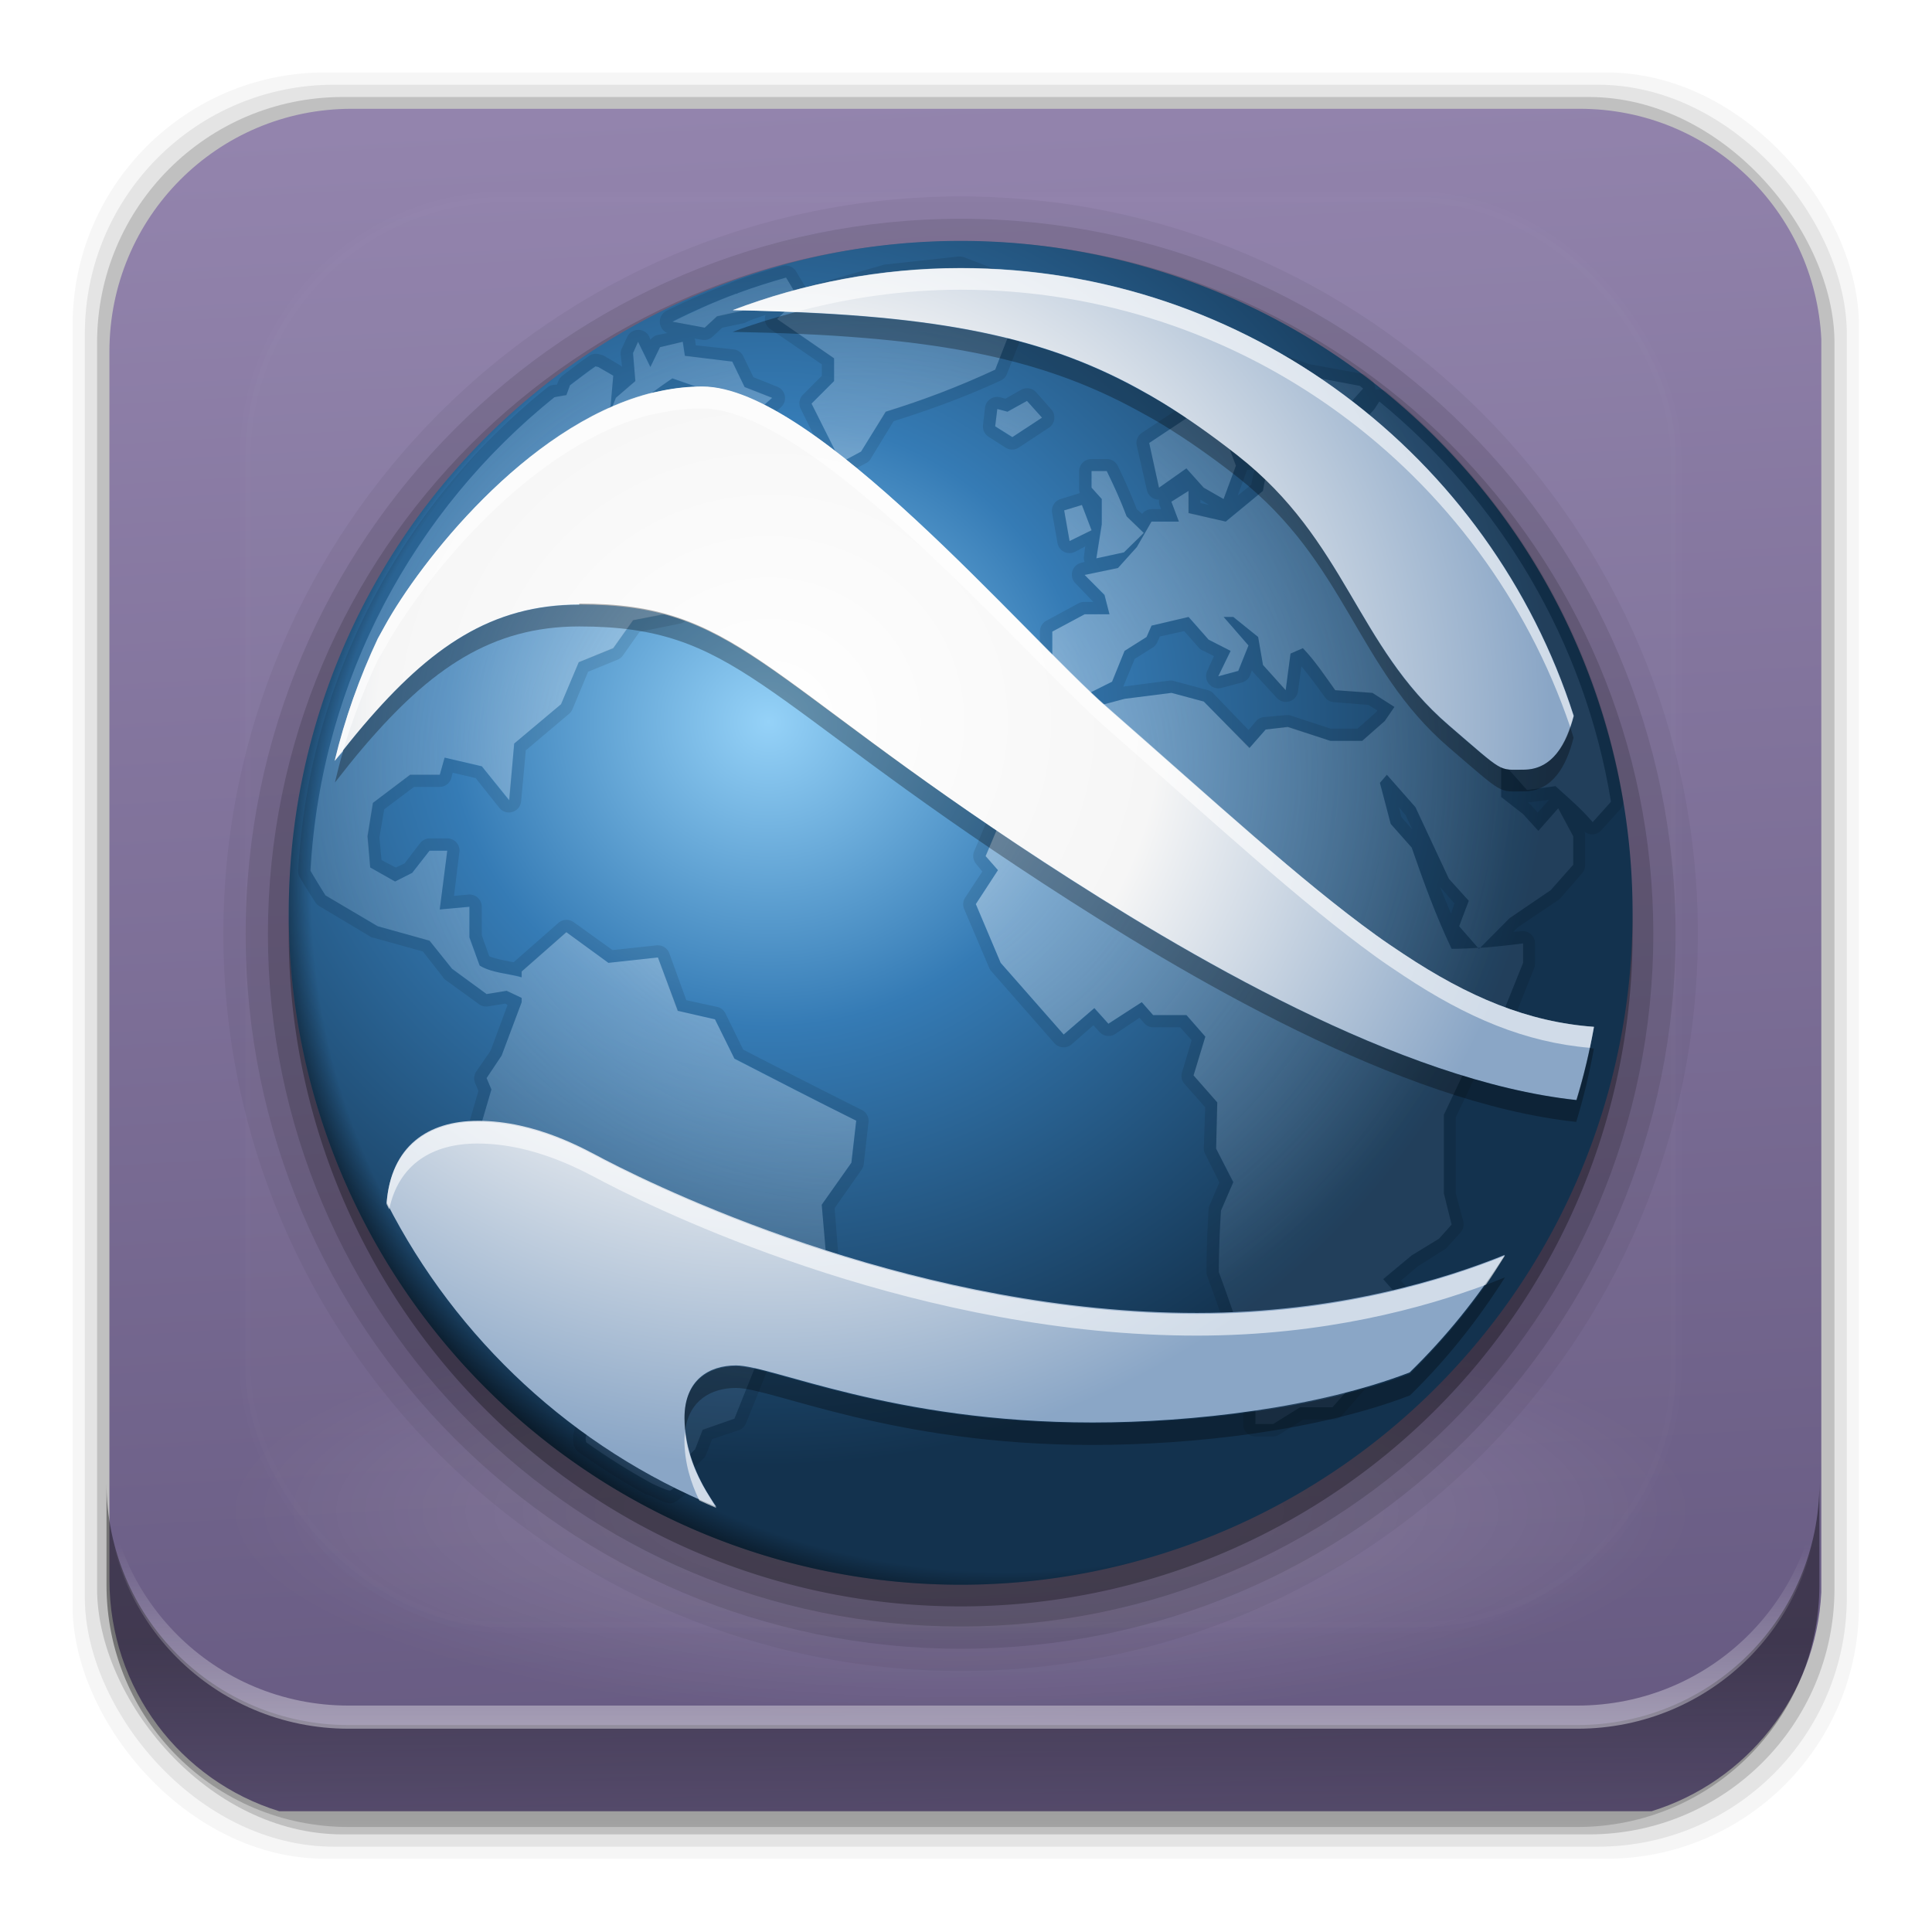 <?xml version="1.0" encoding="UTF-8" standalone="no"?>
<svg
   xmlns:dc="http://purl.org/dc/elements/1.1/"
   xmlns:cc="http://creativecommons.org/ns#"
   xmlns:rdf="http://www.w3.org/1999/02/22-rdf-syntax-ns#"
   xmlns:svg="http://www.w3.org/2000/svg"
   xmlns="http://www.w3.org/2000/svg"
   xmlns:xlink="http://www.w3.org/1999/xlink"
   xmlns:sodipodi="http://sodipodi.sourceforge.net/DTD/sodipodi-0.dtd"
   xmlns:inkscape="http://www.inkscape.org/namespaces/inkscape"
   height="96"
   width="96"
   id="svg1973"
   version="1.1"
   inkscape:version="0.91 r13725"
   sodipodi:docname="googleearth.svg">
  <sodipodi:namedview
     pagecolor="#ffffff"
     bordercolor="#666666"
     borderopacity="1"
     objecttolerance="10"
     gridtolerance="10"
     guidetolerance="10"
     inkscape:pageopacity="0"
     inkscape:pageshadow="2"
     inkscape:window-width="640"
     inkscape:window-height="480"
     id="namedview2063"
     showgrid="false"
     inkscape:zoom="2.4583333"
     inkscape:cx="48"
     inkscape:cy="48"
     inkscape:current-layer="svg1973" />
  <defs
     id="defs1975">
    <clipPath
       id="clipPath3613-247">
      <rect
         x="6"
         rx="6"
         y="6"
         height="84"
         width="84"
         id="rect1978" />
    </clipPath>
    <filter
       x="-0.192"
       y="-0.192"
       height="1.384"
       color-interpolation-filters="sRGB"
       id="filter3794-80"
       width="1.384">
      <feGaussianBlur
         stdDeviation="5.28"
         id="feGaussianBlur1981" />
    </filter>
    <linearGradient
       x1="59"
       x2="48"
       y1="202.5"
       y2="5.988"
       gradientUnits="userSpaceOnUse"
       id="linearGradient28296"
       gradientTransform="matrix(1.055,0,0,1.101,-4.189,-5.808)">
      <stop
         stop-color="#22193e"
         id="stop1984" />
      <stop
         stop-color="#9586af"
         offset="1"
         id="stop1986" />
    </linearGradient>
    <radialGradient
       cy="-16.953"
       r="60.31"
       gradientUnits="userSpaceOnUse"
       id="radialGradient28317"
       cx="64.14"
       gradientTransform="matrix(0.56 0 0 0.16 11.584 1033.9)">
      <stop
         stop-color="#fff"
         id="stop1989" />
      <stop
         stop-color="#fff"
         stop-opacity="0"
         offset="1"
         id="stop1991" />
    </radialGradient>
    <linearGradient
       x2="0"
       xlink:href="#radialGradient28317"
       y1="20.221"
       y2="138.66"
       gradientUnits="userSpaceOnUse"
       id="linearGradient28319" />
    <radialGradient
       cy="-33.923"
       r="60.31"
       gradientUnits="userSpaceOnUse"
       id="radialGradient28321"
       cx="46.972"
       gradientTransform="matrix(0.598,0,0,0.569,10.564,1014.1)">
      <stop
         stop-color="#95d2f8"
         id="stop1995" />
      <stop
         stop-color="#357bb5"
         offset="0.41"
         id="stop1997" />
      <stop
         stop-color="#13324e"
         offset="1"
         id="stop1999" />
    </radialGradient>
    <radialGradient
       cy="-19.96"
       r="60.31"
       gradientUnits="userSpaceOnUse"
       id="radialGradient28323"
       cx="65.26"
       gradientTransform="matrix(0.585,0,0,0.57,11.483,1014.1)">
      <stop
         stop-opacity="0"
         id="stop2002" />
      <stop
         stop-opacity="0"
         offset="0.91"
         id="stop2004" />
      <stop
         offset="1"
         id="stop2006" />
    </radialGradient>
    <radialGradient
       cy="19.781"
       r="19.19"
       gradientUnits="userSpaceOnUse"
       id="radialGradient28325"
       cx="22.11"
       gradientTransform="matrix(1.573,0,0,1.469,8.18,968.28)">
      <stop
         stop-color="#e3ebf3"
         id="stop2009" />
      <stop
         stop-color="#cedceb"
         stop-opacity="0.132"
         offset="1"
         id="stop2011" />
    </radialGradient>
    <radialGradient
       cy="-33.923"
       r="60.31"
       gradientUnits="userSpaceOnUse"
       id="radialGradient28327"
       cx="46.972"
       gradientTransform="matrix(0.598,0,0,0.569,10.564,1014.1)">
      <stop
         stop-color="#fff"
         id="stop2014" />
      <stop
         stop-color="#f6f6f6"
         offset="0.5"
         id="stop2016" />
      <stop
         stop-color="#8aa6c6"
         offset="1"
         id="stop2018" />
    </radialGradient>
    <path
       d="m78.503 1003.6a31 31 0 0 1 -62 0 31 31 0 1 1 62 0z"
       color="#000000"
       fill-rule="evenodd"
       id="SVGCleanerId_0" />
    <radialGradient
       inkscape:collect="always"
       xlink:href="#radialGradient28317"
       id="radialGradient11529"
       gradientUnits="userSpaceOnUse"
       gradientTransform="matrix(0.56,0,0,0.16,11.584,1033.9)"
       cx="64.14"
       cy="-16.953"
       r="60.31" />
    <linearGradient
       inkscape:collect="always"
       xlink:href="#linearGradient14231"
       id="linearGradient14237"
       x1="50.708"
       y1="81.682"
       x2="50.708"
       y2="96.54"
       gradientUnits="userSpaceOnUse" />
    <linearGradient
       inkscape:collect="always"
       id="linearGradient14231">
      <stop
         style="stop-color:#000000;stop-opacity:1;"
         offset="0"
         id="stop14233" />
      <stop
         style="stop-color:#000000;stop-opacity:0;"
         offset="1"
         id="stop14235" />
    </linearGradient>
    <linearGradient
       inkscape:collect="always"
       xlink:href="#linearGradient14239"
       id="linearGradient14245"
       x1="49.877"
       y1="87.938"
       x2="49.877"
       y2="76.72"
       gradientUnits="userSpaceOnUse" />
    <linearGradient
       inkscape:collect="always"
       id="linearGradient14239">
      <stop
         style="stop-color:#ffffff;stop-opacity:1;"
         offset="0"
         id="stop14241" />
      <stop
         style="stop-color:#ffffff;stop-opacity:0;"
         offset="1"
         id="stop14243" />
    </linearGradient>
  </defs>
  <rect
     style="fill-opacity:0.039"
     id="rect2023"
     width="88.76"
     height="88.76"
     y="3.6"
     rx="12.552"
     x="3.608" />
  <rect
     style="fill-opacity:0.078"
     id="rect2025"
     width="87.55"
     height="87.55"
     y="4.21"
     rx="12.38"
     x="4.216" />
  <rect
     style="fill-opacity:0.157"
     id="rect2027"
     width="86.33"
     height="86.33"
     y="4.82"
     rx="12.208"
     x="4.824" />
  <path
     inkscape:connector-curvature="0"
     style="fill:url(#linearGradient28296)"
     id="path2029"
     d="m 17.469,5.406 c -6.668,0 -12.032,5.395 -12.032,12.063 l 5e-4,61.031 c 0,5.418 3.533,9.982 8.438,11.5 l 68.187,0 c 4.715,-1.457 8.172,-5.734 8.438,-10.875 l 0,-62.281 c -0.321,-6.377 -5.54,-11.438 -12,-11.438 l -61.031,2e-4 z" />
  <g
     id="g2035"
     transform="matrix(1.077,0,0,1.077,-3.426,-1035.52)">
    <path
       inkscape:connector-curvature="0"
       style="color:#000000;opacity:0.2;fill:url(#radialGradient11529);fill-rule:evenodd"
       id="path2037"
       d="m 81.273,1031.2 a 33.77,9.64 0 0 1 -67.539,0 33.77,9.64 0 1 1 67.539,0 z" />
    <rect
       style="opacity:0.1;fill:url(#linearGradient28319);stroke:#ffffff;stroke-width:0.5;stroke-linecap:round;filter:url(#filter3794-80)"
       id="rect2039"
       transform="translate(-0.497,955.57)"
       width="66"
       height="66"
       clip-path="url(#clipPath3613-247)"
       y="15"
       rx="12"
       x="15" />
    <path
       style="color:#000000;opacity:0.05;fill-rule:evenodd"
       inkscape:connector-curvature="0"
       id="path2041"
       d="m 47.509,970.55 c -18.752,0 -34.023,15.271 -34.023,34.023 0,18.752 15.273,34.007 34.023,34.007 18.751,0 34.007,-15.257 34.007,-34.007 0,-18.75 -15.255,-34.023 -34.007,-34.023 z" />
    <path
       style="color:#000000;opacity:0.1;fill-rule:evenodd"
       inkscape:connector-curvature="0"
       id="path2043"
       d="m 47.509,971.58 c -18.195,0 -32.995,14.8 -32.995,32.995 0,18.195 14.802,32.979 32.995,32.979 18.194,0 32.979,-14.786 32.979,-32.979 0,-18.194 -14.784,-32.995 -32.979,-32.995 z" />
    <path
       style="color:#000000;opacity:0.15;fill-rule:evenodd"
       inkscape:connector-curvature="0"
       id="path2045"
       d="m 47.509,972.61 c -17.638,0 -31.967,14.329 -31.967,31.967 0,17.638 14.329,31.951 31.967,31.951 17.638,0 31.951,-14.313 31.951,-31.951 0,-17.638 -14.313,-31.967 -31.951,-31.967 z" />
    <path
       style="color:#000000;opacity:0.3;fill-rule:evenodd"
       inkscape:connector-curvature="0"
       id="path2047"
       d="m 78.503,1004.6 a 31,31 0 0 1 -62,0 31,31 0 1 1 62,0 z" />
    <use
       height="100%"
       width="100%"
       y="0"
       x="0"
       style="fill:url(#radialGradient28321)"
       id="use2049"
       xlink:href="#SVGCleanerId_0" />
    <use
       height="100%"
       width="100%"
       y="0"
       x="0"
       style="fill:url(#radialGradient28323)"
       id="use2051"
       xlink:href="#SVGCleanerId_0" />
    <path
       inkscape:connector-curvature="0"
       style="opacity:0.6;fill:url(#radialGradient28325)"
       id="path2053"
       d="m 47.479,973.87 -3.43,0.398 -4.225,1.168 -0.795,0.77 2.635,1.814 0,1.044 -1.044,1.044 1.367,2.709 0.92,-0.497 1.143,-1.839 c 1.767,-0.547 3.366,-1.16 5.046,-1.939 l 1.367,-3.505 -2.983,-1.168 z m -8.028,0.423 c -0.756,0.214 -1.507,0.451 -2.237,0.721 l -0.025,0.025 c -0.014,0.005 -0.035,-0.005 -0.05,0 -1.008,0.375 -1.979,0.816 -2.933,1.292 l 1.491,0.273 0.572,-0.522 1.143,-0.249 c 0.784,-0.382 1.579,-0.65 2.411,-0.92 l -0.373,-0.621 z m -6.835,2.958 -0.224,0.522 0.099,1.292 -0.895,0.77 -0.572,1.442 1.143,0 0.572,-1.292 c 0.493,-0.349 0.964,-0.708 1.466,-1.044 l 1.143,0.398 c 0.762,0.519 1.524,1.023 2.287,1.541 l 1.168,-1.044 -1.268,-0.497 -0.572,-1.168 -2.187,-0.273 -0.099,-0.646 -1.044,0.249 -0.447,0.92 -0.572,-1.168 z m 29.304,1.044 -2.187,0.522 -1.367,0.895 0,0.77 -2.162,1.442 0.447,2.063 1.268,-0.895 0.795,0.895 0.92,0.522 0.572,-1.541 -0.348,-0.92 0.348,-0.646 1.243,-1.168 0.572,0 -0.572,1.292 0,1.168 c 0.526,-0.143 1.078,-0.182 1.616,-0.249 l -1.491,1.019 -0.124,0.671 -1.715,1.417 -1.715,-0.398 0,-1.019 -0.795,0.497 0.348,0.92 -1.268,0 -0.671,1.168 -0.87,0.969 -1.541,0.323 0.92,0.92 0.224,0.895 -1.143,0 -1.491,0.795 0,2.312 0.696,0 0.621,0.721 1.442,-0.721 0.572,-1.417 1.019,-0.646 0.224,-0.522 1.715,-0.398 0.92,1.044 1.019,0.522 -0.572,1.168 0.92,-0.249 0.472,-1.168 -1.143,-1.317 0.447,0 1.143,0.92 0.224,1.292 1.044,1.168 0.224,-1.69 0.572,-0.249 c 0.566,0.588 1.015,1.277 1.491,1.939 l 1.715,0.124 1.019,0.646 -0.447,0.646 -1.044,0.92 -1.466,0 -1.964,-0.646 -1.019,0.124 -0.746,0.845 -2.113,-2.138 -1.491,-0.398 -2.162,0.273 -1.964,0.522 c -1.091,1.239 -2.149,2.466 -3.181,3.753 l -1.268,2.983 0.572,0.646 -1.019,1.566 1.143,2.709 c 0.973,1.102 1.937,2.203 2.908,3.306 l 1.417,-1.218 0.646,0.721 1.541,-0.994 0.522,0.597 1.541,0 0.87,0.994 -0.547,1.79 1.094,1.243 -0.05,2.138 0.795,1.541 -0.572,1.317 c -0.057,0.954 -0.099,1.879 -0.099,2.833 0.469,1.293 0.924,2.6 1.367,3.902 l 0.323,2.063 0,1.044 0.82,0 1.243,-0.77 1.491,0 2.237,-2.535 -0.298,-0.845 1.491,-1.292 -1.094,-1.243 1.317,-1.094 1.268,-0.77 0.572,-0.646 -0.348,-1.442 0,-3.629 1.044,-2.212 1.243,-1.417 1.367,-3.38 0,-0.895 c -0.678,0.086 -1.325,0.151 -1.988,0.199 l -0.05,0.05 -0.05,-0.05 c -0.402,0.027 -0.805,0.05 -1.218,0.05 -0.728,-1.533 -1.285,-3.069 -1.839,-4.673 l -0.969,-1.094 -0.497,-1.889 0.323,-0.373 1.317,1.491 1.541,3.306 0.92,1.019 -0.447,1.168 0.87,0.994 0.099,0 1.367,-1.367 1.889,-1.292 1.044,-1.168 0,-1.317 c -0.229,-0.433 -0.465,-0.86 -0.696,-1.293 l -0.92,1.044 -0.696,-0.77 -1.019,-0.795 0,-1.665 1.193,1.342 1.317,-0.174 c 0.599,0.545 1.19,1.045 1.715,1.665 l 0.845,-0.945 c -1.209,-7.408 -5.127,-13.905 -10.688,-18.467 l -0.224,0.348 -1.143,1.292 -1.466,-1.541 1.466,0 0.621,-0.696 c -0.051,-0.039 -0.098,-0.085 -0.149,-0.124 l -2.51,-0.472 -1.491,-0.522 z m -31.268,0.099 c -0.404,0.276 -0.778,0.575 -1.168,0.87 l -0.174,0.447 c 0,0 -0.313,0.052 -0.547,0.099 -6.471,5.203 -10.761,13.028 -11.259,21.848 0.311,0.533 0.696,1.143 0.696,1.143 l 2.411,1.417 2.386,0.671 1.044,1.292 1.591,1.168 0.92,-0.149 0.696,0.323 0,0.199 -0.92,2.461 -0.696,1.044 0.224,0.522 -0.572,1.939 2.063,3.778 2.063,1.814 0.92,1.292 -0.124,2.734 0.696,1.541 -0.696,2.983 c 0,0 -0.016,0.022 0.025,0.199 0.961,0.682 1.968,1.321 3.007,1.889 0.016,0.01 0.033,0.016 0.05,0.025 0.045,0.021 0.107,0.055 0.149,0.075 0.369,0.167 0.639,0.266 0.696,0.224 0.227,-0.172 0.423,-0.323 0.423,-0.323 l -0.224,-0.646 0.92,-0.92 0.348,-0.895 1.466,-0.522 1.143,-2.858 -0.323,-0.77 0.795,-1.168 1.715,-0.398 0.92,-2.088 -0.224,-2.585 1.367,-1.939 0.224,-1.939 c -1.878,-0.933 -3.753,-1.898 -5.617,-2.858 l -0.895,-1.815 -1.715,-0.398 -0.92,-2.461 -2.287,0.249 -1.939,-1.417 -2.063,1.815 0,0.273 c -0.623,-0.18 -1.384,-0.205 -1.939,-0.547 l -0.472,-1.292 0,-1.417 -1.367,0.124 c 0.115,-0.908 0.233,-1.801 0.348,-2.709 l -0.82,0 -0.795,1.019 -0.795,0.398 -1.143,-0.646 -0.124,-1.442 0.249,-1.541 1.715,-1.292 1.367,0 0.224,-0.795 1.715,0.398 1.268,1.566 0.224,-2.61 2.162,-1.814 0.82,-1.939 1.591,-0.646 0.92,-1.292 2.063,-0.398 1.019,-1.566 -3.082,0 1.939,-0.895 1.367,0 1.939,-0.646 0.249,-0.795 -0.696,-0.646 -0.795,-0.249 0.224,-0.771 -0.572,-1.168 -1.367,0.497 0.224,-1.019 -1.591,-0.92 -1.268,2.212 0.124,0.771 -1.268,0.522 -0.795,1.69 -0.348,-1.566 -2.162,-0.895 -0.348,-1.168 2.858,-1.69 1.243,-1.168 0.124,-1.417 -0.696,-0.398 -0.124,-0.025 z m 19.909,1.591 -0.895,0.497 -0.472,-0.124 -0.099,0.795 0.795,0.497 1.367,-0.895 -0.696,-0.771 z m -15.087,0.249 -0.92,0.646 1.143,0.771 0.92,0 0,-0.895 -1.143,-0.522 z m 18.07,2.983 0,0.77 0.472,0.522 0,1.168 -0.249,1.566 1.268,-0.273 0.92,-0.895 -0.795,-0.77 c -0.269,-0.717 -0.583,-1.4 -0.92,-2.088 l -0.696,0 z m -0.447,1.566 -0.82,0.249 0.249,1.417 1.019,-0.497 -0.447,-1.168 z m -15.783,2.336 0.323,1.814 0.696,-1.044 -1.019,-0.771 z" />
    <path
       style="opacity:0.1"
       inkscape:connector-curvature="0"
       id="path2055"
       d="m 47.41,973.32 -3.438,0.375 a 0.565,0.565 0 0 0 -0.094,0.031 l -3.531,1 a 0.565,0.565 0 0 0 -0.062,-0.094 l -0.375,-0.625 a 0.565,0.565 0 0 0 -0.625,-0.25 c -0.768,0.217 -1.505,0.443 -2.25,0.719 a 0.565,0.565 0 0 0 -0.031,0.031 0.565,0.565 0 0 0 -0.031,0 c -0.023,0.007 -0.003,-0.011 -0.031,0 a 0.565,0.565 0 0 0 -0.031,0.031 c -1.015,0.379 -2.01,0.803 -2.969,1.281 a 0.565,0.565 0 0 0 0.031,1.031 l -0.469,0.094 a 0.565,0.565 0 0 0 -0.312,0.219 l -0.062,-0.156 a 0.565,0.565 0 0 0 -1,0 l -0.25,0.531 a 0.565,0.565 0 0 0 -0.062,0.312 l 0.062,0.562 a 0.565,0.565 0 0 0 -0.125,-0.094 l -0.688,-0.406 A 0.565,0.565 0 0 0 30.91,977.851 l -0.125,-0.031 a 0.565,0.565 0 0 0 -0.438,0.094 c -0.423,0.289 -0.832,0.614 -1.219,0.906 a 0.565,0.565 0 0 0 -0.188,0.25 l -0.062,0.156 c -0.105,0.017 -0.14,0.009 -0.25,0.031 a 0.565,0.565 0 0 0 -0.219,0.125 c -6.592,5.3 -10.962,13.267 -11.469,22.25 a 0.565,0.565 0 0 0 0.062,0.312 c 0.319,0.548 0.719,1.156 0.719,1.156 a 0.565,0.565 0 0 0 0.188,0.188 l 2.406,1.438 a 0.565,0.565 0 0 0 0.125,0.031 l 2.25,0.625 0.906,1.156 a 0.565,0.565 0 0 0 0.094,0.125 l 1.594,1.156 a 0.565,0.565 0 0 0 0.438,0.094 l 0.781,-0.125 0.094,0.063 -0.75,2.031 -0.062,0.125 -0.625,0.906 a 0.565,0.565 0 0 0 -0.062,0.531 l 0.156,0.375 -0.5,1.719 a 0.565,0.565 0 0 0 0.031,0.438 l 2.062,3.781 a 0.565,0.565 0 0 0 0.125,0.156 l 2.062,1.812 0.719,1 -0.125,2.562 a 0.565,0.565 0 0 0 0.062,0.281 l 0.625,1.312 -0.688,2.812 c 0,0 0.002,0.09 0,0.125 -0.002,0.035 -0.003,0.058 0,0.094 0.006,0.071 0.006,0.142 0.031,0.25 a 0.565,0.565 0 0 0 0.25,0.344 c 0.979,0.694 1.972,1.328 3.031,1.906 0.062,0.034 0.092,0.047 0.062,0.031 a 0.565,0.565 0 0 0 0.031,0 c 0.108,0.051 0.207,0.071 0.188,0.063 0.182,0.083 0.322,0.161 0.469,0.219 0.073,0.029 0.156,0.073 0.25,0.094 0.094,0.021 0.244,0.089 0.531,-0.125 0.236,-0.179 0.438,-0.344 0.438,-0.344 a 0.565,0.565 0 0 0 0.188,-0.656 l -0.094,-0.281 0.656,-0.656 a 0.565,0.565 0 0 0 0.125,-0.219 l 0.25,-0.656 1.219,-0.406 a 0.565,0.565 0 0 0 0.344,-0.312 l 1.156,-2.875 a 0.565,0.565 0 0 0 -0.031,-0.469 l -0.188,-0.438 0.469,-0.719 1.531,-0.344 a 0.565,0.565 0 0 0 0.406,-0.344 l 0.906,-2.094 a 0.565,0.565 0 0 0 0.031,-0.281 l -0.188,-2.375 1.25,-1.781 a 0.565,0.565 0 0 0 0.094,-0.25 l 0.219,-1.938 a 0.565,0.565 0 0 0 -0.312,-0.562 c -1.817,-0.903 -3.656,-1.847 -5.469,-2.781 l -0.812,-1.656 a 0.565,0.565 0 0 0 -0.375,-0.312 l -1.438,-0.312 -0.781,-2.156 a 0.565,0.565 0 0 0 -0.594,-0.375 l -2.031,0.219 -1.781,-1.281 a 0.565,0.565 0 0 0 -0.719,0.031 l -2.062,1.812 c -0.426,-0.086 -0.866,-0.161 -1.125,-0.281 l -0.344,-0.969 0,-1.312 a 0.565,0.565 0 0 0 -0.625,-0.562 l -0.656,0.063 c 0.085,-0.677 0.164,-1.353 0.25,-2.031 a 0.565,0.565 0 0 0 -0.562,-0.625 l -0.812,0 a 0.565,0.565 0 0 0 -0.438,0.219 l -0.719,0.938 -0.406,0.188 -0.656,-0.344 -0.094,-1 0,-0.063 0.219,-1.281 1.375,-1.031 1.188,0 a 0.565,0.565 0 0 0 0.531,-0.406 l 0.062,-0.25 1.062,0.25 1.094,1.375 a 0.565,0.565 0 0 0 1,-0.281 l 0.219,-2.375 2,-1.688 a 0.565,0.565 0 0 0 0.156,-0.219 l 0.719,-1.719 1.375,-0.562 a 0.565,0.565 0 0 0 0.25,-0.219 l 0.75,-1.062 1.844,-0.375 a 0.565,0.565 0 0 0 0.375,-0.25 l 1.031,-1.562 a 0.565,0.565 0 0 0 -0.031,-0.656 0.565,0.565 0 0 0 0,-0.031 l 0.875,-0.281 0.281,1.562 a 0.565,0.565 0 0 0 1.031,0.219 l 0.719,-1.062 a 0.565,0.565 0 0 0 -0.125,-0.781 l -0.625,-0.469 a 0.565,0.565 0 0 0 0.094,-0.188 l 0.25,-0.812 a 0.565,0.565 0 0 0 -0.156,-0.562 l -0.688,-0.625 a 0.565,0.565 0 0 0 -0.219,-0.125 l -0.25,-0.094 0.062,-0.219 a 0.565,0.565 0 0 0 -0.031,-0.438 l -0.594,-1.156 a 0.565,0.565 0 0 0 -0.688,-0.281 l -0.375,0.125 a 0.565,0.565 0 0 0 -0.062,-0.406 0.565,0.565 0 0 0 0.281,0.062 l 0.938,0 a 0.565,0.565 0 0 0 0.562,-0.562 l 0,-0.406 c 0.043,0.029 0.082,0.065 0.125,0.094 a 0.565,0.565 0 0 0 0.688,-0.031 l 1.188,-1.031 a 0.565,0.565 0 0 0 -0.156,-0.969 l -1.094,-0.438 -0.469,-0.969 a 0.565,0.565 0 0 0 -0.438,-0.312 l -1.75,-0.188 -0.031,-0.25 a 0.565,0.565 0 0 0 -0.031,-0.062 l 0.375,0.062 a 0.565,0.565 0 0 0 0.469,-0.156 l 0.438,-0.406 1.031,-0.219 a 0.565,0.565 0 0 0 0.125,-0.062 c 0.265,-0.129 0.57,-0.206 0.844,-0.312 a 0.565,0.565 0 0 0 0.219,0.656 l 2.375,1.625 0,0.531 -0.875,0.875 a 0.565,0.565 0 0 0 -0.094,0.656 l 1.344,2.719 a 0.565,0.565 0 0 0 0.781,0.25 l 0.938,-0.5 a 0.565,0.565 0 0 0 0.188,-0.219 l 1.031,-1.688 c 1.699,-0.536 3.308,-1.12 4.938,-1.875 a 0.565,0.565 0 0 0 0.281,-0.281 l 1.375,-3.5 a 0.565,0.565 0 0 0 -0.344,-0.75 l -3,-1.156 a 0.565,0.565 0 0 0 -0.25,-0.031 z m 0.062,0.562 3,1.156 -1.375,3.5 c -1.679,0.778 -3.296,1.39 -5.062,1.938 l -1.125,1.844 -0.938,0.5 -1.344,-2.719 1.031,-1.031 0,-1.062 -2.625,-1.812 0.781,-0.75 4.219,-1.188 3.438,-0.375 z m -8.031,0.406 0.375,0.625 c -0.831,0.269 -1.623,0.524 -2.406,0.906 l -1.156,0.25 -0.562,0.531 -1.5,-0.281 c 0.954,-0.477 1.929,-0.906 2.938,-1.281 0.014,-0.005 0.048,0.005 0.062,0 l 0.031,-0.031 c 0.73,-0.27 1.463,-0.505 2.219,-0.719 z m -6.812,2.969 0.562,1.156 0.438,-0.906 1.062,-0.25 0.094,0.656 2.188,0.25 0.562,1.188 1.281,0.5 -1.188,1.031 c -0.763,-0.518 -1.519,-1.012 -2.281,-1.531 l -1.156,-0.406 c -0.502,0.336 -0.944,0.682 -1.438,1.031 l -0.594,1.312 -1.125,0 0.562,-1.438 0.906,-0.781 -0.125,-1.281 0.25,-0.531 z m 29.156,0.469 -2.188,0.531 a 0.565,0.565 0 0 0 -0.188,0.094 l -1.344,0.906 a 0.565,0.565 0 0 0 -0.25,0.469 l 0,0.438 -1.938,1.281 a 0.565,0.565 0 0 0 -0.25,0.594 l 0.469,2.062 a 0.565,0.565 0 0 0 0.562,0.438 0.565,0.565 0 0 0 0.031,0.281 l 0.062,0.156 -0.438,0 a 0.565,0.565 0 0 0 -0.438,0.219 l -0.25,-0.219 c -0.26,-0.679 -0.556,-1.348 -0.875,-2 a 0.565,0.565 0 0 0 -0.5,-0.312 l -0.719,0 a 0.565,0.565 0 0 0 -0.562,0.562 l 0,0.75 a 0.565,0.565 0 0 0 0.031,0.25 0.565,0.565 0 0 0 -0.062,0.031 l -0.812,0.25 a 0.565,0.565 0 0 0 -0.406,0.625 l 0.25,1.406 a 0.565,0.565 0 0 0 0.812,0.406 l 0.469,-0.25 -0.062,0.469 a 0.565,0.565 0 0 0 0.031,0.25 l -0.125,0.031 a 0.565,0.565 0 0 0 -0.281,0.969 l 0.812,0.844 -0.406,0 A 0.565,0.565 0 0 0 52.941,989.32 l -1.5,0.812 a 0.565,0.565 0 0 0 -0.281,0.5 l 0,2.312 a 0.565,0.565 0 0 0 0.562,0.562 l 0.406,0 0.438,0.5 c -1.057,1.201 -2.085,2.399 -3.094,3.656 a 0.565,0.565 0 0 0 -0.094,0.125 l -1.25,2.969 a 0.565,0.565 0 0 0 0.094,0.594 l 0.281,0.344 -0.781,1.188 a 0.565,0.565 0 0 0 -0.062,0.531 l 1.156,2.719 a 0.565,0.565 0 0 0 0.094,0.156 c 0.971,1.1 1.934,2.208 2.906,3.312 a 0.565,0.565 0 0 0 0.812,0.063 l 1,-0.875 0.281,0.312 a 0.565,0.565 0 0 0 0.719,0.094 l 1.125,-0.75 0.219,0.25 a 0.565,0.565 0 0 0 0.406,0.188 l 1.25,0 0.531,0.594 -0.438,1.469 a 0.565,0.565 0 0 0 0.094,0.531 l 0.969,1.094 -0.062,1.875 a 0.565,0.565 0 0 0 0.062,0.281 l 0.656,1.312 -0.469,1.094 a 0.565,0.565 0 0 0 -0.031,0.188 c -0.057,0.961 -0.094,1.875 -0.094,2.844 a 0.565,0.565 0 0 0 0.031,0.188 c 0.457,1.26 0.912,2.545 1.344,3.812 0.011,0.031 0.021,0.063 0.031,0.094 l 0.281,1.875 0,0.094 0,0.969 a 0.565,0.565 0 0 0 0.562,0.562 l 0.812,0 a 0.565,0.565 0 0 0 0.312,-0.094 l 1.094,-0.688 1.344,0 a 0.565,0.565 0 0 0 0.438,-0.188 l 2.219,-2.531 a 0.565,0.565 0 0 0 0.094,-0.562 l -0.156,-0.469 1.219,-1.031 a 0.565,0.565 0 0 0 0.062,-0.812 l -0.719,-0.812 0.812,-0.688 0.062,-0.031 1.188,-0.75 a 0.565,0.565 0 0 0 0.094,-0.094 l 0.594,-0.656 a 0.565,0.565 0 0 0 0.125,-0.531 l -0.344,-1.281 0,-0.031 0,-3.469 0.938,-1.969 1.25,-1.406 a 0.565,0.565 0 0 0 0.094,-0.156 l 1.344,-3.375 a 0.565,0.565 0 0 0 0.031,-0.219 l 0,-0.906 a 0.565,0.565 0 0 0 -0.625,-0.562 c -0.131,0.017 -0.248,0.015 -0.375,0.031 l 0.219,-0.219 1.812,-1.219 a 0.565,0.565 0 0 0 0.125,-0.094 l 1.031,-1.188 a 0.565,0.565 0 0 0 0.125,-0.375 l 0,-1.312 a 0.565,0.565 0 0 0 -0.031,-0.219 0.565,0.565 0 0 0 0.781,-0.063 l 0.844,-0.938 a 0.565,0.565 0 0 0 0.156,-0.469 c -1.232,-7.548 -5.243,-14.166 -10.906,-18.812 a 0.565,0.565 0 0 0 -0.531,-0.094 0.565,0.565 0 0 0 -0.219,-0.5 c -0.032,-0.024 -0.083,-0.069 -0.156,-0.125 a 0.565,0.565 0 0 0 -0.25,-0.125 l -2.406,-0.438 -0.094,-0.031 -1.406,-0.5 a 0.565,0.565 0 0 0 -0.312,-0.031 z m 0.125,0.562 1.5,0.531 2.5,0.469 c 0.052,0.039 0.105,0.086 0.156,0.125 l -0.625,0.688 -1.469,0 1.469,1.562 1.156,-1.312 0.219,-0.344 c 5.561,4.562 9.478,11.061 10.688,18.469 l -0.844,0.938 c -0.526,-0.621 -1.12,-1.111 -1.719,-1.656 l -1.312,0.188 -1.188,-1.344 0,1.656 1,0.781 0.719,0.781 0.906,-1.031 c 0.231,0.432 0.459,0.849 0.688,1.281 l 0,1.312 -1.031,1.188 -1.906,1.281 -1.344,1.375 c 0.663,-0.048 1.291,-0.133 1.969,-0.219 l 0,0.906 -1.344,3.375 -1.25,1.406 -1.062,2.219 0,3.625 0.375,1.438 -0.594,0.656 -1.25,0.781 -1.312,1.094 1.094,1.25 -1.5,1.281 0.281,0.844 -2.219,2.531 -1.5,0 -1.25,0.781 -0.812,0 0,-1.062 -0.312,-2.062 c -0.443,-1.302 -0.906,-2.613 -1.375,-3.906 0,-0.955 0.037,-1.858 0.094,-2.812 l 0.562,-1.312 -0.781,-1.562 0.062,-2.125 -1.094,-1.25 0.531,-1.781 -0.875,-1 -1.531,0 -0.531,-0.594 -1.531,1 -0.656,-0.719 -1.406,1.219 c -0.971,-1.103 -1.934,-2.21 -2.906,-3.312 l -1.156,-2.719 1.031,-1.562 -0.562,-0.656 1.25,-2.969 c 1.033,-1.287 2.096,-2.511 3.188,-3.75 l 1.969,-0.531 2.156,-0.281 1.5,0.406 2.094,2.156 0.75,-0.875 1.031,-0.094 1.969,0.625 1.469,0 1.031,-0.906 0.438,-0.656 -1,-0.656 -1.719,-0.125 c -0.476,-0.662 -0.934,-1.349 -1.5,-1.938 l -0.562,0.25 -0.219,1.688 -1.062,-1.156 -0.219,-1.281 -1.156,-0.938 -0.438,0 1.156,1.312 -0.469,1.188 -0.938,0.25 0.562,-1.188 -1,-0.5 -0.938,-1.062 -1.688,0.406 -0.25,0.531 -1,0.625 -0.594,1.438 -1.438,0.719 -0.625,-0.719 -0.688,0 0,-2.312 1.5,-0.812 1.156,0 -0.25,-0.875 -0.906,-0.938 1.531,-0.312 0.875,-0.969 0.688,-1.188 1.25,0 -0.344,-0.906 0.781,-0.5 0,1.031 1.719,0.375 1.719,-1.406 0.125,-0.656 1.5,-1.031 c -0.538,0.067 -1.099,0.107 -1.625,0.25 l 0,-1.156 0.562,-1.312 -0.562,0 -1.25,1.188 -0.344,0.625 0.344,0.938 -0.562,1.531 -0.906,-0.531 -0.812,-0.875 -1.25,0.875 -0.469,-2.062 2.188,-1.438 0,-0.75 1.344,-0.906 2.188,-0.531 z m 9.562,26.938 -0.094,0 0.031,0.031 0.062,-0.031 z m -0.094,0 -0.875,-1 0.438,-1.188 -0.906,-1 -1.562,-3.313 -1.312,-1.5 -0.312,0.375 0.5,1.906 0.969,1.094 c 0.555,1.604 1.115,3.123 1.844,4.656 0.413,0 0.817,0 1.219,-0.031 z m -40.719,-26.844 0.125,0.031 0.688,0.406 -0.125,1.406 -1.25,1.188 -2.844,1.688 0.344,1.156 2.156,0.906 0.344,1.562 0.812,-1.688 1.25,-0.531 -0.125,-0.781 1.281,-2.188 1.594,0.906 -0.219,1.031 1.344,-0.5 0.594,1.156 -0.25,0.781 0.812,0.25 0.688,0.625 -0.25,0.812 -1.938,0.656 -1.375,0 -1.938,0.875 3.094,0 -1.031,1.562 -2.062,0.406 -0.906,1.281 -1.594,0.656 -0.812,1.938 -2.156,1.812 -0.25,2.625 -1.25,-1.562 -1.719,-0.406 -0.219,0.781 -1.375,0 -1.719,1.312 -0.25,1.531 0.125,1.438 1.156,0.656 0.781,-0.406 0.812,-1.031 0.812,0 c -0.115,0.908 -0.229,1.81 -0.344,2.719 l 1.375,-0.125 0,1.406 0.469,1.312 c 0.555,0.342 1.314,0.351 1.938,0.531 l 0,-0.25 2.062,-1.812 1.938,1.406 2.281,-0.25 0.906,2.469 1.719,0.375 0.906,1.812 c 1.864,0.961 3.747,1.942 5.625,2.875 l -0.219,1.938 -1.375,1.938 0.219,2.594 -0.906,2.094 -1.719,0.375 -0.812,1.188 0.344,0.75 -1.156,2.875 -1.469,0.5 -0.344,0.906 -0.938,0.938 0.25,0.625 c 0,0 -0.211,0.171 -0.438,0.344 -0.057,0.042 -0.319,-0.083 -0.688,-0.25 -0.042,-0.019 -0.112,-0.041 -0.156,-0.063 -0.016,-0.01 -0.046,-0.022 -0.062,-0.031 -1.04,-0.568 -2.039,-1.193 -3,-1.875 -0.041,-0.177 -0.031,-0.219 -0.031,-0.219 l 0.719,-2.969 -0.719,-1.531 0.125,-2.75 -0.906,-1.281 -2.062,-1.812 -2.062,-3.781 0.562,-1.938 -0.219,-0.531 0.688,-1.031 0.938,-2.469 0,-0.188 -0.688,-0.344 -0.938,0.156 -1.594,-1.156 -1.031,-1.312 -2.406,-0.656 -2.406,-1.438 c 0,0 -0.377,-0.592 -0.688,-1.125 0.498,-8.819 4.779,-16.64 11.25,-21.844 0.233,-0.047 0.562,-0.094 0.562,-0.094 l 0.156,-0.469 c 0.39,-0.295 0.783,-0.599 1.188,-0.875 z m 19.781,1.031 a 0.565,0.565 0 0 0 -0.156,0.062 l -0.719,0.406 -0.219,-0.062 A 0.565,0.565 0 0 0 48.628,980.289 l -0.094,0.812 a 0.565,0.565 0 0 0 0.25,0.531 l 0.781,0.5 a 0.565,0.565 0 0 0 0.625,0 l 1.375,-0.906 a 0.565,0.565 0 0 0 0.125,-0.844 l -0.688,-0.781 a 0.565,0.565 0 0 0 -0.562,-0.188 z m -16.156,0.156 0.75,0.25 -0.812,0.594 a 0.565,0.565 0 0 0 0.031,0.938 l 0.469,0.344 -1.125,-0.656 a 0.565,0.565 0 0 0 -0.781,0.219 l -0.156,0.25 0.531,-1.156 c 0.376,-0.27 0.736,-0.532 1.094,-0.781 z m 16.281,0.406 0.688,0.781 -1.375,0.906 -0.781,-0.5 0.094,-0.812 0.469,0.125 0.906,-0.5 z m -15.094,0.25 1.156,0.531 0,0.906 -0.938,0 -1.125,-0.781 0.906,-0.656 z m 29.781,0.438 0.188,0 a 0.565,0.565 0 0 0 0.125,0 l -0.156,0.156 -0.156,-0.156 z m -34.625,1 a 0.565,0.565 0 0 0 0.406,0.188 l 1.125,0 a 0.565,0.565 0 0 0 0.375,-0.125 l -1,1.719 a 0.565,0.565 0 0 0 -0.062,0.375 l 0.062,0.344 -0.844,0.344 a 0.565,0.565 0 0 0 -0.281,0.281 l -0.094,0.219 a 0.565,0.565 0 0 0 -0.344,-0.375 l -1.938,-0.812 -0.125,-0.438 2.469,-1.469 a 0.565,0.565 0 0 0 0.094,-0.094 l 0.156,-0.156 z m 30.094,1.5 0.375,0 a 0.565,0.565 0 0 0 -0.094,0.219 l -0.094,0.469 -0.625,0.5 0.438,-1.188 z m -7.188,0.062 0.719,0 c 0.337,0.688 0.637,1.376 0.906,2.094 l 0.781,0.75 -0.906,0.906 -1.281,0.281 0.25,-1.594 0,-1.156 -0.469,-0.531 0,-0.75 z m 5.031,1.312 0.406,0.25 -0.406,-0.094 0,-0.156 z m -5.469,0.25 0.438,1.156 -1,0.5 -0.25,-1.406 0.812,-0.25 z m -15.781,2.344 1.031,0.75 -0.719,1.062 -0.312,-1.812 z m 20.5,3.469 0.688,0.781 a 0.565,0.565 0 0 0 0.188,0.125 l 0.5,0.25 -0.312,0.688 a 0.565,0.565 0 0 0 0.656,0.781 l 0.938,-0.25 a 0.565,0.565 0 0 0 0.375,-0.312 l 0.094,-0.25 a 0.565,0.565 0 0 0 0.094,0.125 l 1.062,1.156 a 0.565,0.565 0 0 0 0.969,-0.312 l 0.156,-1.156 c 0.375,0.452 0.724,0.923 1.094,1.438 a 0.565,0.565 0 0 0 0.438,0.219 l 1.562,0.125 0.406,0.25 -0.031,0.062 -0.031,0.031 -0.844,0.75 -1.188,0 -0.062,0 -1.812,-0.594 a 0.565,0.565 0 0 0 -0.219,-0.031 l -1.031,0.094 a 0.565,0.565 0 0 0 -0.375,0.188 l -0.344,0.406 -1.656,-1.719 a 0.565,0.565 0 0 0 -0.25,-0.125 l -1.5,-0.406 a 0.565,0.565 0 0 0 -0.219,-0.031 l -2.156,0.281 0.531,-1.281 0.844,-0.531 a 0.565,0.565 0 0 0 0.188,-0.219 l 0.125,-0.281 1.125,-0.25 z m 16.875,7.781 a 0.565,0.565 0 0 0 -0.062,0.031 l -0.5,0.562 -0.281,-0.312 a 0.565,0.565 0 0 0 -0.062,-0.062 l -0.125,-0.094 a 0.565,0.565 0 0 0 0.062,0 l 0.969,-0.125 z m -6.969,0.344 0.312,0.375 0.312,0.656 -0.5,-0.562 -0.125,-0.469 z m 1.906,3.688 0.656,0.75 -0.156,0.469 c -0.169,-0.403 -0.344,-0.81 -0.5,-1.219 z" />
    <path
       inkscape:connector-curvature="0"
       style="color:#000000;fill:url(#radialGradient28327);fill-rule:evenodd"
       id="path2057"
       d="m 47.503,973.86 c -3.704,0 -7.24,0.697 -10.511,1.938 9.005,0.158 14.087,1.093 18.697,3.617 0.384,0.21 0.767,0.429 1.146,0.662 1.139,0.698 2.271,1.504 3.439,2.422 5.035,3.956 5.476,8.77 9.752,12.448 2.604,2.239 2.251,2.05 3.455,2.05 1.318,0 1.988,-1.191 2.309,-2.486 -3.834,-11.972 -15.048,-20.651 -28.288,-20.651 z m -11.916,5.457 c -0.63,0 -1.257,0.068 -1.873,0.194 -0.205,0.042 -0.41,0.091 -0.614,0.145 -5.693,1.525 -10.564,7.805 -12.158,10.689 -0.101,0.183 -0.216,0.399 -0.323,0.597 -0.846,1.797 -1.528,3.68 -2.002,5.651 0.456,-0.583 0.899,-1.131 1.34,-1.647 3.085,-3.614 5.908,-5.57 9.962,-5.57 7.234,0 8.153,3.223 21.409,11.867 6.524,4.254 16.424,10.121 24.59,10.995 0.335,-1.098 0.6,-2.226 0.807,-3.374 -3.055,-0.221 -5.807,-1.385 -8.783,-3.358 -0.425,-0.282 -0.856,-0.573 -1.292,-0.888 -3.486,-2.518 -7.36,-6.079 -12.4,-10.495 -3.838,-3.363 -13.489,-14.806 -18.665,-14.806 z m -10.365,33.88 c -2.294,0 -4.005,1.163 -4.198,3.778 3.216,6.313 8.616,11.322 15.209,14.031 -0.087,-0.122 -0.17,-0.251 -0.258,-0.388 -0.616,-0.955 -1.211,-2.246 -1.211,-3.73 0,-1.726 1.116,-2.406 2.373,-2.406 1.675,0 7.202,2.632 16.453,2.632 4.627,0 10.4,-0.678 14.628,-2.309 1.67,-1.626 3.139,-3.446 4.392,-5.425 -2.703,1.096 -7.7,2.68 -14.208,2.68 -12.573,0 -24.038,-5.367 -27.351,-7.088 -0.879,-0.457 -3.131,-1.776 -5.829,-1.776 z" />
    <path
       style="color:#000000;opacity:0.6;fill:#ffffff;fill-rule:evenodd"
       inkscape:connector-curvature="0"
       id="path2059"
       d="m 47.504,973.85 c -3.704,0 -7.25,0.701 -10.521,1.941 1.006,0.018 1.968,0.056 2.881,0.094 2.437,-0.654 4.997,-1.033 7.64,-1.033 13.055,0 24.137,8.452 28.119,20.166 0.055,-0.165 0.114,-0.329 0.157,-0.501 -3.834,-11.972 -15.036,-20.667 -28.276,-20.667 z m -11.931,5.48 c -0.63,0 -1.232,0.062 -1.847,0.188 -0.205,0.042 -0.423,0.071 -0.626,0.125 -5.693,1.525 -10.556,7.826 -12.149,10.709 -0.101,0.183 -0.238,0.397 -0.344,0.595 -0.846,1.797 -1.498,3.665 -1.973,5.636 0.126,-0.161 0.252,-0.283 0.376,-0.438 0.003,-0.01 -0.003,-0.022 0,-0.031 0.43,-1.435 0.967,-2.826 1.597,-4.165 0.107,-0.198 0.243,-0.412 0.344,-0.595 1.593,-2.883 6.457,-9.184 12.149,-10.709 0.203,-0.054 0.421,-0.083 0.626,-0.125 0.616,-0.126 1.218,-0.188 1.847,-0.188 5.175,0 14.856,11.417 18.694,14.78 5.04,4.416 8.914,8.003 12.4,10.521 0.436,0.315 0.859,0.595 1.284,0.877 2.914,1.932 5.601,3.065 8.58,3.319 0.068,-0.32 0.13,-0.648 0.188,-0.971 -3.055,-0.221 -5.792,-1.377 -8.768,-3.35 -0.425,-0.282 -0.848,-0.562 -1.284,-0.877 -3.486,-2.518 -7.36,-6.105 -12.4,-10.521 -3.837,-3.36 -13.518,-14.78 -18.694,-14.78 z m -10.365,33.912 c -2.294,0 -4.003,1.173 -4.196,3.789 0.043,0.084 0.082,0.167 0.125,0.251 0.438,-2.095 2.006,-3.037 4.071,-3.037 2.698,0 4.977,1.328 5.856,1.785 3.313,1.722 14.764,7.077 27.336,7.077 5.875,0 10.503,-1.291 13.339,-2.349 0.308,-0.434 0.591,-0.896 0.877,-1.346 -2.703,1.096 -7.708,2.693 -14.216,2.693 -12.573,0 -24.024,-5.355 -27.336,-7.077 -0.879,-0.457 -3.158,-1.785 -5.856,-1.785 z m 9.582,14.31 c -0.013,0.123 -0.031,0.24 -0.031,0.376 0,1.047 0.298,1.982 0.689,2.787 0.261,0.116 0.518,0.236 0.783,0.344 -0.087,-0.122 -0.163,-0.271 -0.251,-0.407 -0.529,-0.821 -1.056,-1.874 -1.19,-3.1 z" />
    <path
       style="color:#000000;opacity:0.3;fill-rule:evenodd"
       inkscape:connector-curvature="0"
       id="path2061"
       d="m 39.863,975.89 c -0.978,0.263 -1.944,0.553 -2.881,0.908 9.005,0.158 14.084,1.109 18.694,3.632 0.384,0.21 0.779,0.425 1.159,0.658 1.139,0.698 2.276,1.493 3.444,2.411 5.035,3.956 5.462,8.784 9.738,12.463 2.604,2.239 2.272,2.035 3.476,2.035 1.318,0 1.966,-1.178 2.286,-2.474 -0.053,-0.167 -0.1,-0.336 -0.157,-0.501 -0.363,1.083 -0.986,1.973 -2.129,1.973 -1.204,0 -0.872,0.204 -3.476,-2.035 -4.277,-3.678 -4.704,-8.507 -9.738,-12.463 -1.168,-0.918 -2.306,-1.713 -3.444,-2.411 -0.38,-0.233 -0.774,-0.447 -1.159,-0.658 -4.096,-2.242 -8.554,-3.235 -15.813,-3.538 z m -9.958,13.496 c -4.054,0 -6.873,1.96 -9.958,5.574 -0.314,0.368 -0.619,0.757 -0.939,1.159 -0.003,0.009 0.003,0.022 0,0.031 -0.144,0.482 -0.257,0.948 -0.376,1.44 0.456,-0.583 0.874,-1.112 1.315,-1.628 3.085,-3.614 5.903,-5.574 9.958,-5.574 7.234,0 8.162,3.224 21.418,11.868 6.524,4.254 16.415,10.117 24.581,10.991 0.335,-1.098 0.607,-2.234 0.814,-3.382 -0.064,0 -0.124,-0.026 -0.188,-0.031 -0.173,0.816 -0.386,1.622 -0.626,2.411 -8.166,-0.874 -18.057,-6.737 -24.581,-10.991 -13.255,-8.69 -14.183,-11.92 -21.417,-11.92 z m 42.711,31.031 c -0.263,0.107 -0.571,0.23 -0.877,0.344 -1.043,1.471 -2.218,2.846 -3.507,4.102 -4.228,1.631 -10.027,2.286 -14.655,2.286 -9.251,0 -14.765,-2.63 -16.439,-2.63 -1.257,0 -2.38,0.685 -2.38,2.411 0,0.185 0.014,0.385 0.031,0.564 0.179,-1.396 1.207,-1.973 2.349,-1.973 1.675,0 7.189,2.63 16.439,2.63 4.627,0 10.426,-0.655 14.655,-2.286 1.67,-1.626 3.132,-3.47 4.384,-5.449 z" />
  </g>
  <g
     id="g14291">
    <path
       d="m 5.292,73.685 0,5.066 c 0,6.668 5.365,12.032 12.032,12.032 l 61.049,0 c 6.668,0 12.032,-5.364 12.032,-12.032 l 0,-5.066 c 0,6.668 -5.364,12.032 -12.032,12.032 l -61.049,0 c -6.668,0 -12.032,-5.364 -12.032,-12.032 z"
       id="path64"
       inkscape:connector-curvature="0"
       style="opacity:0.4;fill:url(#linearGradient14237);fill-opacity:1" />
    <path
       inkscape:connector-curvature="0"
       id="path14214"
       d="m 5.293,72.718 0,1.15 c 0,6.668 5.363,12.031 12.031,12.031 l 61.049,0 c 6.668,0 12.031,-5.363 12.031,-12.031 l 0,-1.15 c 0,6.668 -5.364,12.031 -12.031,12.031 l -61.049,0 c -6.668,0 -12.031,-5.364 -12.031,-12.031 z"
       style="opacity:0.5;fill:url(#linearGradient14245);fill-opacity:1" />
  </g>
</svg>
